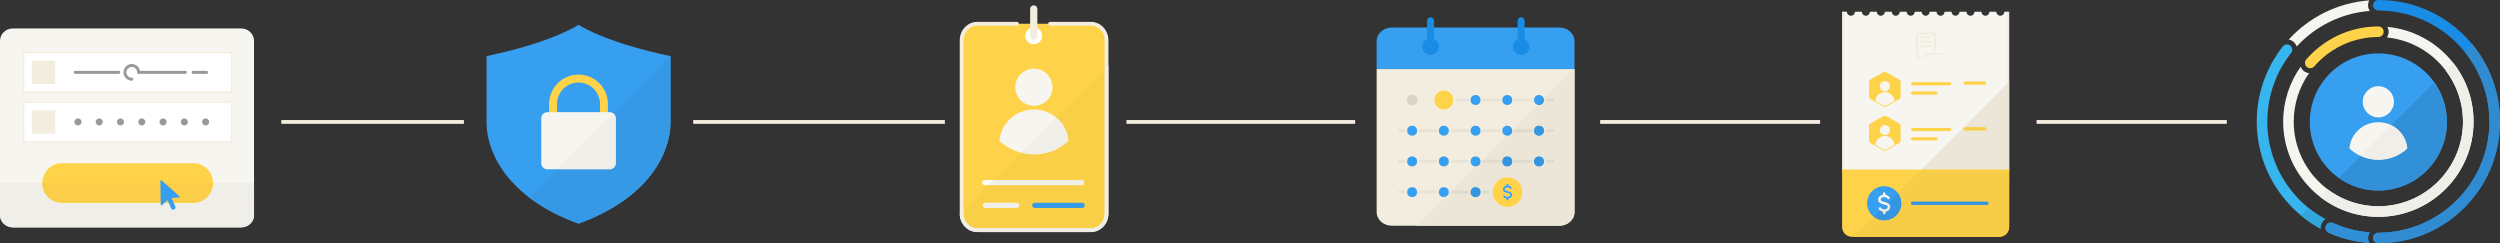 <?xml version="1.0" encoding="utf-8"?>
<!-- Generator: Adobe Illustrator 17.0.0, SVG Export Plug-In . SVG Version: 6.00 Build 0)  -->
<!DOCTYPE svg PUBLIC "-//W3C//DTD SVG 1.1//EN" "http://www.w3.org/Graphics/SVG/1.1/DTD/svg11.dtd">
<svg version="1.1" id="Layer_1" xmlns="http://www.w3.org/2000/svg" xmlns:xlink="http://www.w3.org/1999/xlink" x="0px" y="0px"
	 width="1311.862px" height="127.662px" viewBox="0 0 1311.862 127.662" enable-background="new 0 0 1311.862 127.662"
	 xml:space="preserve">
<rect x="0" y="0" width="1311.862" height="127.662" fill="#333333" stroke="none"/>
<g>
	<rect x="1068.68" y="62.986" fill="#F2EDDF" width="99.829" height="2"/>
	<rect x="839.68" y="62.986" fill="#F2EDDF" width="115.419" height="2"/>
	<rect x="591.1" y="62.986" fill="#F2EDDF" width="120" height="2"/>
	<rect x="363.766" y="62.986" fill="#F2EDDF" width="132.043" height="2"/>
	<rect x="147.62" y="62.986" fill="#F2EDDF" width="95.814" height="2"/>
	<g>
		<path fill="#379FEF" d="M303.577,117.346c37.262-13.52,48.263-37.383,48.263-53.116c0-10.615,0-34.785,0-34.785
			c-30.599-6.431-44.612-14.096-48.263-16.45c-3.651,2.354-17.664,10.019-48.263,16.45c0,0,0,24.17,0,34.785
			C255.313,79.963,266.315,103.826,303.577,117.346z"/>
		<g>
			<g>
				<path fill="#FFD349" d="M316.932,61.787c-1.145,0-2.072-0.928-2.072-2.072v-5.134c0-6.222-5.062-11.284-11.283-11.284
					s-11.283,5.062-11.283,11.284v5.051c0,1.145-0.928,2.072-2.072,2.072s-2.072-0.928-2.072-2.072v-5.051
					c0-8.507,6.921-15.428,15.428-15.428s15.428,6.921,15.428,15.428v5.134C319.004,60.86,318.076,61.787,316.932,61.787z"/>
				<g>
					<g>
						<path fill="#F7F5EF" d="M284.037,61.974c0-1.722,1.468-3.118,3.279-3.118h32.53c1.811,0,3.279,1.396,3.279,3.118v23.741
							c0,1.722-1.468,3.118-3.279,3.118h-32.53c-1.811,0-3.279-1.396-3.279-3.118V61.974z"/>
					</g>
				</g>
			</g>
		</g>
		<g>
			<path fill="#3599E6" d="M323.125,61.974v23.741c0,1.722-1.468,3.118-3.279,3.118h-27.292l-14.825,14.825
				c1.675,1.277,3.461,2.528,5.363,3.747c0.02,0.013,0.041,0.025,0.06,0.038c0.88,0.563,1.788,1.117,2.718,1.666
				c0.198,0.116,0.402,0.231,0.602,0.347c0.765,0.443,1.545,0.881,2.344,1.313c0.283,0.153,0.57,0.305,0.857,0.456
				c0.742,0.392,1.499,0.778,2.269,1.161c0.332,0.164,0.664,0.329,1.001,0.491c0.765,0.369,1.549,0.732,2.343,1.091
				c0.348,0.158,0.692,0.317,1.045,0.472c0.858,0.378,1.74,0.747,2.631,1.112c0.302,0.124,0.595,0.251,0.9,0.373
				c1.209,0.484,2.444,0.959,3.714,1.42c37.261-13.519,48.263-37.382,48.263-53.116c0-10.231,0-33.043,0-34.682l-29.982,29.982
				C322.624,60.1,323.125,60.977,323.125,61.974z"/>
			<path fill="#F0EEE8" d="M323.125,85.715V61.974c0-0.997-0.501-1.874-1.267-2.445l-29.304,29.304h27.292
				C321.657,88.833,323.125,87.437,323.125,85.715z"/>
		</g>
		<path fill="none" d="M303.577,117.346c37.262-13.52,48.263-37.383,48.263-53.116c0-10.615,0-34.785,0-34.785
			c-30.599-6.431-44.612-14.096-48.263-16.45c-3.651,2.354-17.664,10.019-48.263,16.45c0,0,0,24.17,0,34.785
			C255.313,79.963,266.315,103.826,303.577,117.346z"/>
	</g>
	<g>
		<g>
			<g>
				<path fill="#379FEF" d="M826.217,21.594c0-3.946-3.542-7.145-7.91-7.145H730.3c-4.369,0-7.91,3.199-7.91,7.145v14.638h103.827
					L826.217,21.594L826.217,21.594z"/>
			</g>
			<g>
				<path fill="#F2EDDF" d="M722.39,36.232v75.069c0,3.946,3.542,7.145,7.91,7.145h88.006c4.369,0,7.91-3.199,7.91-7.145V36.232
					H722.39z"/>
			</g>
		</g>
		<path fill="#198DE6" d="M750.677,26.359c-1.018,0-1.843-0.825-1.843-1.842V10.916c0-1.018,0.825-1.842,1.843-1.842
			s1.843,0.825,1.843,1.842v13.601C752.52,25.534,751.695,26.359,750.677,26.359z"/>
		<g>
			<circle fill="#D9D4C8" cx="741.008" cy="52.472" r="2.843"/>
		</g>
		<g>
			<circle fill="#198DE6" cx="750.677" cy="24.516" r="4.367"/>
		</g>
		<path fill="#198DE6" d="M798.206,26.359c-1.018,0-1.843-0.825-1.843-1.842V10.916c0-1.018,0.825-1.842,1.843-1.842
			s1.843,0.825,1.843,1.842v13.601C800.049,25.534,799.224,26.359,798.206,26.359z"/>
		<g>
			<circle fill="#198DE6" cx="798.206" cy="24.516" r="4.367"/>
		</g>
		<g>
			<circle fill="#379FEF" cx="774.294" cy="52.472" r="2.608"/>
			<circle fill="#379FEF" cx="790.938" cy="52.472" r="2.608"/>
			<path fill="#FFD349" d="M757.651,47.509c-2.736,0-4.962,2.226-4.962,4.962s2.226,4.962,4.962,4.962s4.962-2.226,4.962-4.962
				S760.388,47.509,757.651,47.509z"/>
			<circle fill="#379FEF" cx="741.008" cy="68.589" r="2.608"/>
			<circle fill="#379FEF" cx="757.651" cy="68.589" r="2.608"/>
			<circle fill="#379FEF" cx="774.294" cy="68.589" r="2.608"/>
			<circle fill="#379FEF" cx="790.938" cy="68.589" r="2.608"/>
			<circle fill="#379FEF" cx="807.581" cy="52.472" r="2.608"/>
			<circle fill="#379FEF" cx="807.581" cy="68.589" r="2.608"/>
			<circle fill="#379FEF" cx="741.008" cy="84.706" r="2.608"/>
			<circle fill="#379FEF" cx="757.651" cy="84.706" r="2.608"/>
			<circle fill="#379FEF" cx="741.008" cy="100.824" r="2.608"/>
			<circle fill="#379FEF" cx="757.651" cy="100.824" r="2.608"/>
			<circle fill="#379FEF" cx="774.294" cy="84.706" r="2.608"/>
			<circle fill="#379FEF" cx="790.938" cy="84.706" r="2.608"/>
			<circle fill="#379FEF" cx="807.581" cy="84.706" r="2.608"/>
			<circle fill="#379FEF" cx="774.294" cy="100.824" r="2.608"/>
		</g>
		<g>
			<g>
				<path fill="#E8E3D6" d="M737.554,67.826h-3.355c-0.415,0-0.75,0.336-0.75,0.75s0.335,0.75,0.75,0.75h3.347
					c-0.05-0.238-0.079-0.484-0.079-0.737C737.467,68.327,737.5,68.072,737.554,67.826z"/>
				<path fill="#E8E3D6" d="M770.847,67.826h-9.741c0.054,0.246,0.087,0.5,0.087,0.763c0,0.253-0.029,0.499-0.079,0.737h9.729
					c-0.051-0.239-0.09-0.483-0.09-0.737C770.753,68.326,770.792,68.073,770.847,67.826z"/>
				<path fill="#E8E3D6" d="M787.483,67.826h-9.734c0.004,0.017,0.011,0.032,0.015,0.049c0.047,0.23,0.072,0.469,0.072,0.714
					c0,0.253-0.029,0.499-0.079,0.737h9.719c-0.05-0.238-0.079-0.484-0.079-0.737C787.396,68.327,787.43,68.072,787.483,67.826z"/>
				<path fill="#E8E3D6" d="M804.127,67.826h-9.735c0.055,0.246,0.087,0.5,0.087,0.763c0,0.253-0.029,0.499-0.079,0.737h9.719
					c-0.05-0.238-0.079-0.484-0.079-0.737C804.04,68.327,804.073,68.072,804.127,67.826z"/>
				<path fill="#E8E3D6" d="M814.801,67.826h-3.768c0.055,0.246,0.089,0.5,0.089,0.763c0,0.254-0.033,0.499-0.084,0.737h3.763
					c0.414,0,0.75-0.336,0.75-0.75S815.215,67.826,814.801,67.826z"/>
				<path fill="#E8E3D6" d="M754.197,67.826h-9.741c0.055,0.246,0.093,0.5,0.093,0.763c0,0.254-0.039,0.499-0.09,0.737h9.729
					c-0.05-0.238-0.079-0.484-0.079-0.737C754.11,68.327,754.143,68.072,754.197,67.826z"/>
				<path fill="#E8E3D6" d="M804.154,83.856h-9.789c0.011,0.047,0.033,0.089,0.042,0.136c0.047,0.23,0.072,0.469,0.072,0.714
					c0,0.223-0.028,0.439-0.068,0.65h9.694c-0.039-0.211-0.065-0.427-0.065-0.65C804.04,84.412,804.086,84.13,804.154,83.856z"/>
				<path fill="#E8E3D6" d="M814.801,83.856h-3.793c0.012,0.047,0.033,0.089,0.042,0.136c0.047,0.23,0.072,0.469,0.072,0.714
					c0,0.223-0.026,0.439-0.065,0.65h3.744c0.414,0,0.75-0.336,0.75-0.75S815.215,83.856,814.801,83.856z"/>
				<path fill="#E8E3D6" d="M737.581,83.856h-3.382c-0.415,0-0.75,0.336-0.75,0.75s0.335,0.75,0.75,0.75h3.333
					c-0.039-0.211-0.065-0.427-0.065-0.65C737.467,84.412,737.513,84.13,737.581,83.856z"/>
				<path fill="#E8E3D6" d="M787.468,83.993c0.01-0.047,0.031-0.09,0.042-0.136h-9.795c0.07,0.273,0.121,0.555,0.121,0.85
					c0,0.223-0.026,0.439-0.065,0.65h9.691c-0.039-0.211-0.065-0.427-0.065-0.65C787.396,84.462,787.421,84.223,787.468,83.993z"/>
				<path fill="#E8E3D6" d="M754.138,84.255c0.017-0.136,0.044-0.268,0.077-0.399h-9.78c0.011,0.047,0.033,0.089,0.042,0.136
					c0.047,0.23,0.072,0.469,0.072,0.714c0,0.183-0.014,0.364-0.041,0.539c-0.006,0.038-0.019,0.073-0.026,0.111h9.692
					c-0.04-0.211-0.065-0.427-0.065-0.65C754.11,84.553,754.12,84.403,754.138,84.255z"/>
				<path fill="#E8E3D6" d="M770.825,83.993c0.01-0.047,0.031-0.09,0.042-0.136h-9.78c0.032,0.131,0.059,0.263,0.077,0.399
					c0.019,0.148,0.028,0.298,0.028,0.451c0,0.223-0.025,0.439-0.064,0.65h9.691c-0.04-0.211-0.066-0.427-0.066-0.65
					C770.753,84.462,770.778,84.223,770.825,83.993z"/>
				<g opacity="0.9">
					<path fill="#E8E3D6" d="M781.571,99.974h-3.84c0.067,0.272,0.104,0.556,0.104,0.85c0,0.224-0.033,0.439-0.076,0.65h3.84
						c-0.067-0.272-0.104-0.556-0.104-0.85C781.495,100.4,781.528,100.185,781.571,99.974z"/>
				</g>
				<path fill="#E8E3D6" d="M737.583,99.974h-3.384c-0.415,0-0.75,0.336-0.75,0.75s0.335,0.75,0.75,0.75h3.333
					c-0.039-0.211-0.065-0.428-0.065-0.65C737.467,100.528,737.515,100.247,737.583,99.974z"/>
				<path fill="#E8E3D6" d="M770.786,100.342c0.018-0.125,0.046-0.247,0.077-0.368h-9.784c0.068,0.273,0.114,0.555,0.114,0.85
					c0,0.223-0.026,0.439-0.065,0.65h9.707c-0.04-0.213-0.081-0.426-0.081-0.65C770.753,100.66,770.765,100.499,770.786,100.342z"/>
				<path fill="#E8E3D6" d="M754.224,99.974h-9.784c0.03,0.121,0.059,0.242,0.077,0.368c0.021,0.157,0.033,0.318,0.033,0.482
					c0,0.225-0.041,0.438-0.081,0.65h9.707c-0.039-0.211-0.065-0.428-0.065-0.65C754.11,100.529,754.156,100.247,754.224,99.974z"/>
				<path fill="#E8E3D6" d="M764.35,52.472c0,0.254-0.017,0.504-0.044,0.75h6.532c-0.053-0.242-0.083-0.492-0.083-0.75
					c0-0.259,0.037-0.507,0.089-0.75h-6.538c0.002,0.022,0.007,0.043,0.01,0.065C764.338,52.012,764.35,52.24,764.35,52.472z"/>
				<path fill="#E8E3D6" d="M777.836,52.472c0,0.26-0.042,0.508-0.099,0.75h9.743c-0.003-0.013-0.009-0.024-0.012-0.037
					c-0.047-0.23-0.072-0.469-0.072-0.714s0.025-0.483,0.072-0.714c0.003-0.013,0.009-0.024,0.011-0.036h-9.727
					c0.003,0.012,0.009,0.024,0.011,0.036C777.811,51.988,777.836,52.227,777.836,52.472z"/>
				<path fill="#E8E3D6" d="M794.396,53.222h9.736c-0.054-0.242-0.092-0.491-0.092-0.75s0.039-0.507,0.092-0.75h-9.742
					c0.053,0.242,0.089,0.491,0.089,0.75C794.479,52.73,794.448,52.98,794.396,53.222z"/>
				<path fill="#E8E3D6" d="M811.039,53.222h3.762c0.414,0,0.75-0.336,0.75-0.75s-0.336-0.75-0.75-0.75h-3.762
					c0.052,0.242,0.083,0.492,0.083,0.75S811.091,52.98,811.039,53.222z"/>
			</g>
		</g>
		<path fill="none" d="M722.39,36.232v75.069c0,3.946,3.542,7.145,7.91,7.145h88.006c4.369,0,7.91-3.199,7.91-7.145V36.232H722.39z"
			/>
	</g>
	<g>
		<path fill="#EBE6D7" d="M826.217,111.302V36.233h-0.498l-15.613,15.613c0.05,0.202,0.084,0.409,0.084,0.627
			c0,1.44-1.168,2.608-2.608,2.608c-0.217,0-0.425-0.034-0.627-0.084L793.53,68.422c0.004,0.057,0.017,0.11,0.017,0.168
			c0,1.44-1.168,2.608-2.608,2.608c-0.057,0-0.111-0.013-0.168-0.017l-12.677,12.677h9.417c-0.011,0.046-0.032,0.089-0.042,0.136
			c-0.047,0.23-0.072,0.469-0.071,0.714c0,0.223,0.026,0.439,0.065,0.65h-9.691c0.039-0.211,0.065-0.427,0.065-0.65
			c0-0.184-0.024-0.362-0.056-0.537l-0.917,0.917c-0.167,1.133-1.056,2.021-2.189,2.189l-12.698,12.698h8.886
			c-0.031,0.121-0.059,0.243-0.077,0.368c-0.021,0.157-0.033,0.318-0.032,0.482c0,0.224,0.041,0.437,0.081,0.65h-9.707
			c0.039-0.211,0.065-0.427,0.065-0.65c0-0.021-0.004-0.041-0.005-0.062l-1.203,1.203c-0.255,0.52-0.674,0.939-1.194,1.194
			l-15.287,15.287h74.801C822.676,118.447,826.217,115.248,826.217,111.302z M804.128,67.827c-0.054,0.246-0.087,0.501-0.087,0.763
			c0,0.253,0.029,0.499,0.079,0.737h-9.719c0.05-0.238,0.079-0.484,0.079-0.737c0-0.263-0.032-0.517-0.087-0.763H804.128z
			 M790.939,82.099c1.44,0,2.608,1.168,2.608,2.608s-1.168,2.608-2.608,2.608s-2.608-1.168-2.608-2.608
			S789.499,82.099,790.939,82.099z M774.295,103.433c-1.44,0-2.608-1.168-2.608-2.608s1.168-2.608,2.608-2.608
			s2.608,1.168,2.608,2.608S775.735,103.433,774.295,103.433z M777.76,101.475c0.043-0.211,0.076-0.426,0.076-0.65
			c0-0.294-0.037-0.578-0.104-0.85h3.84c-0.043,0.211-0.076,0.426-0.076,0.65c0,0.294,0.037,0.578,0.104,0.85H777.76z
			 M794.903,107.547c-0.129,0.074-0.261,0.142-0.394,0.209c-1.045,0.523-2.22,0.824-3.468,0.824c-0.805,0-1.582-0.123-2.312-0.35
			c-0.243-0.075-0.482-0.163-0.714-0.261c-0.466-0.197-0.907-0.438-1.321-0.717c-0.828-0.559-1.541-1.273-2.1-2.1
			c-0.279-0.414-0.52-0.856-0.717-1.321c-0.098-0.232-0.185-0.471-0.261-0.714c-0.227-0.73-0.35-1.507-0.35-2.312
			c0-0.268,0.014-0.534,0.04-0.795c0.054-0.523,0.159-1.03,0.31-1.517c0.984-3.164,3.936-5.462,7.424-5.462
			c1.927,0,3.687,0.705,5.045,1.866c1.668,1.426,2.729,3.541,2.729,5.907C798.814,103.69,797.238,106.203,794.903,107.547z
			 M804.106,85.357h-9.694c0.04-0.211,0.068-0.427,0.068-0.65c0-0.245-0.025-0.484-0.072-0.714
			c-0.009-0.047-0.031-0.089-0.042-0.136h9.789c-0.068,0.274-0.114,0.556-0.114,0.85C804.041,84.93,804.067,85.146,804.106,85.357z
			 M807.582,87.315c-1.44,0-2.608-1.168-2.608-2.608s1.168-2.608,2.608-2.608s2.608,1.168,2.608,2.608
			S809.022,87.315,807.582,87.315z M807.582,71.198c-1.44,0-2.608-1.168-2.608-2.608s1.168-2.608,2.608-2.608
			s2.608,1.168,2.608,2.608S809.022,71.198,807.582,71.198z M814.802,85.357h-3.744c0.039-0.211,0.065-0.427,0.065-0.65
			c0-0.245-0.025-0.484-0.072-0.714c-0.009-0.047-0.03-0.089-0.042-0.136h3.793c0.414,0,0.75,0.336,0.75,0.75
			S815.216,85.357,814.802,85.357z M814.802,69.327h-3.763c0.051-0.238,0.084-0.483,0.084-0.737c0-0.263-0.034-0.517-0.089-0.763
			h3.768c0.414,0,0.75,0.336,0.75,0.75S815.216,69.327,814.802,69.327z M814.802,53.223h-3.762c0.052-0.242,0.083-0.492,0.083-0.75
			s-0.031-0.508-0.083-0.75h3.762c0.414,0,0.75,0.336,0.75,0.75S815.216,53.223,814.802,53.223z"/>
		<path fill="#3495E0" d="M790.939,71.198c1.44,0,2.608-1.168,2.608-2.608c0-0.057-0.013-0.111-0.017-0.168l-2.759,2.759
			C790.828,71.185,790.882,71.198,790.939,71.198z"/>
		<path fill="#3495E0" d="M807.582,55.081c1.44,0,2.608-1.168,2.608-2.608c0-0.217-0.034-0.425-0.084-0.627l-3.15,3.15
			C807.157,55.047,807.365,55.081,807.582,55.081z"/>
		<circle fill="#3495E0" cx="807.582" cy="68.59" r="2.608"/>
		<path fill="#3495E0" d="M776.865,85.088l-2.189,2.189C775.809,87.109,776.697,86.221,776.865,85.088z"/>
		<circle fill="#3495E0" cx="790.939" cy="84.707" r="2.608"/>
		<circle fill="#3495E0" cx="807.582" cy="84.707" r="2.608"/>
		<circle fill="#3495E0" cx="774.295" cy="100.825" r="2.608"/>
		<path fill="#DEDACD" d="M794.401,69.327h9.719c-0.05-0.238-0.079-0.484-0.079-0.737c0-0.262,0.033-0.517,0.087-0.763h-9.735
			c0.055,0.246,0.087,0.5,0.087,0.763C794.48,68.843,794.451,69.089,794.401,69.327z"/>
		<path fill="#DEDACD" d="M814.802,67.827h-3.768c0.055,0.246,0.089,0.5,0.089,0.763c0,0.254-0.033,0.499-0.084,0.737h3.763
			c0.414,0,0.75-0.336,0.75-0.75S815.216,67.827,814.802,67.827z"/>
		<path fill="#DEDACD" d="M794.366,83.857c0.011,0.047,0.033,0.089,0.042,0.136c0.047,0.23,0.072,0.469,0.072,0.714
			c0,0.223-0.028,0.439-0.068,0.65h9.694c-0.039-0.211-0.065-0.427-0.065-0.65c0-0.294,0.046-0.576,0.114-0.85H794.366z"/>
		<path fill="#DEDACD" d="M814.802,83.857h-3.793c0.012,0.047,0.033,0.089,0.042,0.136c0.047,0.23,0.072,0.469,0.072,0.714
			c0,0.223-0.026,0.439-0.065,0.65h3.744c0.414,0,0.75-0.336,0.75-0.75S815.216,83.857,814.802,83.857z"/>
		<path fill="#DEDACD" d="M777.837,84.708c0,0.223-0.026,0.439-0.065,0.65h9.691c-0.039-0.211-0.065-0.427-0.065-0.65
			c-0.001-0.245,0.024-0.484,0.071-0.714c0.01-0.047,0.031-0.09,0.042-0.136h-9.417l-0.313,0.313
			C777.813,84.346,777.837,84.524,777.837,84.708z"/>
		<path fill="#DEDACD" d="M781.572,99.975h-3.84c0.067,0.272,0.104,0.556,0.104,0.85c0,0.224-0.033,0.439-0.076,0.65h3.84
			c-0.067-0.272-0.104-0.556-0.104-0.85C781.496,100.401,781.529,100.186,781.572,99.975z"/>
		<path fill="#DEDACD" d="M761.194,100.825c0,0.223-0.026,0.439-0.065,0.65h9.707c-0.04-0.213-0.081-0.426-0.081-0.65
			c-0.001-0.164,0.011-0.325,0.032-0.482c0.018-0.125,0.046-0.247,0.077-0.368h-8.886l-0.788,0.788
			C761.19,100.784,761.194,100.804,761.194,100.825z"/>
		<path fill="#DEDACD" d="M814.802,51.723h-3.762c0.052,0.242,0.083,0.492,0.083,0.75s-0.031,0.508-0.083,0.75h3.762
			c0.414,0,0.75-0.336,0.75-0.75S815.216,51.723,814.802,51.723z"/>
		<path fill="#FFD349" d="M796.085,94.897c-1.358-1.161-3.118-1.866-5.045-1.866c-3.488,0-6.44,2.298-7.424,5.462
			c-0.151,0.487-0.256,0.994-0.31,1.517c-0.026,0.261-0.04,0.527-0.04,0.795c0,0.805,0.123,1.582,0.35,2.312
			c0.076,0.243,0.163,0.482,0.261,0.714c0.197,0.465,0.438,0.907,0.717,1.321c0.559,0.827,1.272,1.541,2.1,2.1
			c0.414,0.279,0.855,0.52,1.321,0.717c0.232,0.098,0.471,0.186,0.714,0.261c0.73,0.227,1.507,0.35,2.312,0.35
			c1.248,0,2.423-0.301,3.468-0.824c0.133-0.067,0.265-0.135,0.394-0.209c2.335-1.344,3.911-3.857,3.911-6.743
			C798.814,98.438,797.753,96.323,796.085,94.897z M791.533,104.206v0.5c0,0.272-0.221,0.493-0.494,0.493s-0.494-0.221-0.494-0.493
			v-0.514c-0.719-0.122-1.338-0.488-1.671-1.041c-0.141-0.233-0.065-0.536,0.168-0.677c0.233-0.141,0.536-0.066,0.677,0.168
			c0.227,0.376,0.745,0.619,1.32,0.619c0.774,0,1.427-0.452,1.427-0.988c0-0.406-0.059-0.588-1.559-1.006
			c-1.378-0.385-2.281-0.728-2.281-1.957c0-0.951,0.825-1.746,1.92-1.933v-0.476c0-0.272,0.221-0.493,0.494-0.493
			s0.494,0.221,0.494,0.493v0.49c0.719,0.122,1.338,0.488,1.671,1.041c0.141,0.233,0.065,0.536-0.168,0.677
			c-0.233,0.14-0.537,0.065-0.677-0.168c-0.226-0.376-0.744-0.619-1.319-0.619c-0.774,0-1.427,0.453-1.427,0.989
			c0,0.406,0.06,0.588,1.559,1.006c1.378,0.383,2.281,0.727,2.281,1.956C793.454,103.224,792.629,104.019,791.533,104.206z"/>
		<path fill="#379FEF" d="M791.173,100.317c-1.499-0.418-1.559-0.6-1.559-1.006c0-0.536,0.653-0.989,1.427-0.989
			c0.575,0,1.093,0.243,1.319,0.619c0.14,0.233,0.444,0.308,0.677,0.168c0.233-0.141,0.309-0.444,0.168-0.677
			c-0.333-0.553-0.952-0.919-1.671-1.041v-0.49c0-0.272-0.221-0.493-0.494-0.493s-0.494,0.221-0.494,0.493v0.476
			c-1.095,0.187-1.92,0.982-1.92,1.933c0,1.229,0.903,1.572,2.281,1.957c1.5,0.418,1.559,0.6,1.559,1.006
			c0,0.536-0.653,0.988-1.427,0.988c-0.575,0-1.093-0.243-1.32-0.619c-0.141-0.234-0.444-0.309-0.677-0.168
			c-0.233,0.141-0.309,0.444-0.168,0.677c0.333,0.553,0.952,0.919,1.671,1.041v0.514c0,0.272,0.221,0.493,0.494,0.493
			s0.494-0.221,0.494-0.493v-0.5c1.096-0.187,1.921-0.982,1.921-1.933C793.454,101.044,792.551,100.7,791.173,100.317z"/>
	</g>
	<g>
		<g>
			<g>
				<path fill="#F7F5EF" d="M1051.769,6.159C1051.769,6.159,1051.769,6.16,1051.769,6.159c0,1.16-0.94,2.099-2.099,2.099
					s-2.099-0.94-2.099-2.099c0,0,0,0,0-0.001h-3.643c0,0,0,0,0,0.001c0,1.159-0.94,2.099-2.099,2.099s-2.099-0.94-2.099-2.099
					c0,0,0,0,0-0.001h-3.643c0,0,0,0,0,0.001c0,1.159-0.94,2.099-2.099,2.099s-2.099-0.94-2.099-2.099c0,0,0,0,0-0.001h-3.643
					c0,0,0,0,0,0.001c0,1.159-0.94,2.099-2.099,2.099s-2.099-0.94-2.099-2.099c0,0,0,0,0-0.001h-3.643c0,0,0,0,0,0.001
					c0,1.159-0.94,2.099-2.099,2.099s-2.099-0.94-2.099-2.099c0,0,0,0,0-0.001h-3.643c0,0,0,0,0,0.001
					c0,1.159-0.94,2.099-2.099,2.099s-2.099-0.94-2.099-2.099c0,0,0,0,0-0.001h-3.643c0,0,0,0,0,0.001
					c0,1.159-0.94,2.099-2.099,2.099s-2.099-0.94-2.099-2.099c0,0,0,0,0-0.001h-3.643c0,0,0,0,0,0.001
					c0,1.159-0.94,2.099-2.099,2.099s-2.099-0.94-2.099-2.099c0,0,0,0,0-0.001h-3.643c0,0,0,0,0,0.001
					c0,1.159-0.939,2.099-2.099,2.099s-2.099-0.94-2.099-2.099c0,0,0,0,0-0.001H981.2c0,0,0,0,0,0.001
					c0,1.159-0.939,2.099-2.099,2.099s-2.099-0.94-2.099-2.099c0,0,0,0,0-0.001h-3.643c0,0,0,0,0,0.001
					c0,1.159-0.939,2.099-2.099,2.099c-1.159,0-2.099-0.94-2.099-2.099c0,0,0,0,0-0.001h-2.037v29.679v53.656h86.674V35.839V6.159
					H1051.769z"/>
			</g>
			<polygon fill="#F2EDDF" points="1053.286,6.159 1053.286,88.975 967.65,88.975 967.65,6.159 966.612,6.159 966.612,90.013 
				1054.324,90.013 1054.324,6.159 			"/>
			<path fill="#FFD349" d="M966.641,88.961v30.141c0,2.861,2.319,5.179,5.179,5.179h59.746h17.551c2.86,0,5.179-2.319,5.179-5.179
				v-14.988V88.961H966.641z"/>
			<path fill="#FFD349" d="M1022.969,44.803h-19.349c-0.472,0-0.854-0.383-0.854-0.854s0.382-0.854,0.854-0.854h19.349
				c0.472,0,0.854,0.383,0.854,0.854S1023.44,44.803,1022.969,44.803z"/>
			<path fill="#FFD349" d="M1015.801,49.666h-12.181c-0.472,0-0.854-0.383-0.854-0.854s0.382-0.854,0.854-0.854h12.181
				c0.472,0,0.854,0.383,0.854,0.854S1016.272,49.666,1015.801,49.666z"/>
			<path fill="#FFD349" d="M1041.435,44.449h-10.22c-0.472,0-0.854-0.383-0.854-0.854s0.382-0.854,0.854-0.854h10.22
				c0.472,0,0.854,0.383,0.854,0.854S1041.907,44.449,1041.435,44.449z"/>
			<path fill="#FFD349" d="M1022.969,68.826h-19.349c-0.472,0-0.854-0.383-0.854-0.854s0.382-0.854,0.854-0.854h19.349
				c0.472,0,0.854,0.383,0.854,0.854S1023.44,68.826,1022.969,68.826z"/>
			<path fill="#FFD349" d="M1015.801,73.69h-12.181c-0.472,0-0.854-0.383-0.854-0.854s0.382-0.854,0.854-0.854h12.181
				c0.472,0,0.854,0.383,0.854,0.854S1016.272,73.69,1015.801,73.69z"/>
			<path fill="#FFD349" d="M1041.435,68.472h-10.22c-0.472,0-0.854-0.383-0.854-0.854s0.382-0.854,0.854-0.854h10.22
				c0.472,0,0.854,0.383,0.854,0.854S1041.907,68.472,1041.435,68.472z"/>
			<g>
				<path fill="#F2EDDF" d="M1008.252,31.148c-1.553,0-2.835-1.263-2.859-2.815v-10.25c0-0.621,0.535-1.126,1.194-1.126h8.053
					c0.658,0,1.194,0.505,1.194,1.126v8.276c0,0.276-0.224,0.5-0.5,0.5s-0.5-0.224-0.5-0.5v-8.276c0-0.06-0.083-0.126-0.194-0.126
					h-8.053c-0.111,0-0.194,0.067-0.194,0.126v10.242c0.015,1.002,0.849,1.823,1.859,1.823c1.025,0,1.859-0.834,1.859-1.859
					c0-0.276,0.224-0.5,0.5-0.5h8.454c0.276,0,0.5,0.224,0.5,0.5s-0.224,0.5-0.5,0.5h-7.998
					C1010.831,30.128,1009.658,31.148,1008.252,31.148z"/>
				<path fill="#F2EDDF" d="M1013.217,20.073h-5.206c-0.276,0-0.5-0.224-0.5-0.5s0.224-0.5,0.5-0.5h5.206c0.276,0,0.5,0.224,0.5,0.5
					S1013.493,20.073,1013.217,20.073z"/>
				<path fill="#F2EDDF" d="M1013.217,22.421h-5.206c-0.276,0-0.5-0.224-0.5-0.5s0.224-0.5,0.5-0.5h5.206c0.276,0,0.5,0.224,0.5,0.5
					S1013.493,22.421,1013.217,22.421z"/>
				<path fill="#F2EDDF" d="M1013.217,24.768h-5.206c-0.276,0-0.5-0.224-0.5-0.5s0.224-0.5,0.5-0.5h5.206c0.276,0,0.5,0.224,0.5,0.5
					S1013.493,24.768,1013.217,24.768z"/>
			</g>
			<g>
				<g>
					<path fill="#F7F5EF" d="M996.222,41.793l-6.286-3.57c-0.27-0.153-0.58-0.23-0.89-0.23s-0.62,0.077-0.89,0.23l-6.287,3.57
						c-0.549,0.312-0.89,0.892-0.89,1.515v7.139c0,0.623,0.341,1.204,0.89,1.515l6.286,3.57c0.27,0.153,0.578,0.235,0.89,0.235
						s0.62-0.081,0.89-0.235l6.286-3.57c0.549-0.312,0.89-0.892,0.89-1.515v-7.139C997.112,42.685,996.771,42.104,996.222,41.793z"
						/>
				</g>
				<g>
					<path fill="#FFD349" d="M996.438,41.639l-6.476-3.677c-0.278-0.158-0.597-0.237-0.917-0.237s-0.638,0.079-0.916,0.237
						l-6.476,3.677c-0.565,0.321-0.916,0.919-0.916,1.561v7.354c0,0.642,0.351,1.24,0.916,1.561l6.476,3.677
						c0.278,0.158,0.595,0.242,0.917,0.242s0.639-0.083,0.917-0.242l6.476-3.677c0.565-0.321,0.916-0.919,0.916-1.561V43.2
						C997.355,42.558,997.003,41.96,996.438,41.639z M989.742,55.405c-0.211,0.12-0.451,0.183-0.696,0.183s-0.485-0.063-0.696-0.183
						l-4.343-2.466c0.205-2.587,2.44-4.612,5.093-4.612c2.633,0,4.852,1.996,5.086,4.555L989.742,55.405z M989.1,47.881
						c-1.457,0-2.642-1.185-2.642-2.642c0-1.457,1.185-2.642,2.642-2.642c1.457,0,2.642,1.185,2.642,2.642
						S990.557,47.881,989.1,47.881z"/>
				</g>
				<g>
					<path fill="none" d="M996.438,41.639l-6.476-3.677c-0.278-0.158-0.597-0.237-0.917-0.237s-0.638,0.079-0.916,0.237
						l-6.476,3.677c-0.565,0.321-0.916,0.919-0.916,1.561v7.354c0,0.642,0.351,1.24,0.916,1.561l6.476,3.677
						c0.278,0.158,0.595,0.242,0.917,0.242s0.639-0.083,0.917-0.242l6.476-3.677c0.565-0.321,0.916-0.919,0.916-1.561V43.2
						C997.355,42.558,997.003,41.96,996.438,41.639z"/>
				</g>
			</g>
			<g>
				<g>
					<path fill="#F7F5EF" d="M996.222,64.824l-6.286-3.57c-0.27-0.153-0.58-0.23-0.89-0.23s-0.62,0.077-0.89,0.23l-6.287,3.57
						c-0.549,0.312-0.89,0.892-0.89,1.515v7.139c0,0.623,0.341,1.204,0.89,1.515l6.286,3.57c0.27,0.153,0.578,0.235,0.89,0.235
						s0.62-0.081,0.89-0.235l6.286-3.57c0.549-0.312,0.89-0.892,0.89-1.515V66.34C997.112,65.716,996.771,65.136,996.222,64.824z"/>
				</g>
				<g>
					<path fill="#FFD349" d="M996.438,64.671l-6.476-3.677c-0.278-0.158-0.597-0.237-0.917-0.237s-0.638,0.079-0.916,0.237
						l-6.476,3.677c-0.565,0.321-0.916,0.919-0.916,1.561v7.354c0,0.642,0.351,1.24,0.916,1.561l6.476,3.677
						c0.278,0.158,0.595,0.242,0.917,0.242s0.639-0.083,0.917-0.242l6.476-3.677c0.565-0.321,0.916-0.919,0.916-1.561v-7.354
						C997.355,65.59,997.003,64.992,996.438,64.671z M989.742,78.437c-0.211,0.12-0.451,0.183-0.696,0.183s-0.485-0.063-0.696-0.183
						l-4.343-2.466c0.205-2.587,2.44-4.612,5.093-4.612c2.633,0,4.852,1.996,5.086,4.555L989.742,78.437z M989.1,70.913
						c-1.457,0-2.642-1.185-2.642-2.642s1.185-2.642,2.642-2.642c1.457,0,2.642,1.185,2.642,2.642
						C991.742,69.727,990.557,70.913,989.1,70.913z"/>
				</g>
				<g>
					<path fill="none" d="M996.438,64.671l-6.476-3.677c-0.278-0.158-0.597-0.237-0.917-0.237s-0.638,0.079-0.916,0.237
						l-6.476,3.677c-0.565,0.321-0.916,0.919-0.916,1.561v7.354c0,0.642,0.351,1.24,0.916,1.561l6.476,3.677
						c0.278,0.158,0.595,0.242,0.917,0.242s0.639-0.083,0.917-0.242l6.476-3.677c0.565-0.321,0.916-0.919,0.916-1.561v-7.354
						C997.355,65.59,997.003,64.992,996.438,64.671z"/>
				</g>
			</g>
			<g>
				<circle fill="#379FEF" cx="988.711" cy="106.662" r="8.971"/>
				<g>
					<g>
						<path fill="#F7F5EF" d="M988.711,103.416c-0.356,0-0.645-0.289-0.645-0.645v-1.212c0-0.356,0.289-0.645,0.645-0.645
							s0.645,0.289,0.645,0.645v1.212C989.356,103.128,989.067,103.416,988.711,103.416z"/>
						<path fill="#F7F5EF" d="M988.711,112.409c-0.356,0-0.645-0.289-0.645-0.645v-1.245c0-0.356,0.289-0.645,0.645-0.645
							s0.645,0.289,0.645,0.645v1.245C989.356,112.121,989.067,112.409,988.711,112.409z"/>
						<g>
							<path fill="#F7F5EF" d="M988.711,107.29c-0.057,0-0.115-0.007-0.173-0.023c-1.802-0.502-2.983-0.951-2.983-2.559
								c0-1.424,1.416-2.582,3.156-2.582c1.213,0,2.297,0.549,2.83,1.433c0.184,0.305,0.086,0.702-0.219,0.885
								c-0.306,0.184-0.702,0.085-0.885-0.219c-0.296-0.491-0.974-0.809-1.725-0.809c-1.011,0-1.866,0.592-1.866,1.292
								c0,0.532,0.078,0.77,2.039,1.315c0.343,0.096,0.544,0.452,0.448,0.795C989.253,107.104,988.994,107.29,988.711,107.29z"/>
							<path fill="#F7F5EF" d="M988.735,111.149c-1.204,0-2.28-0.547-2.809-1.43c-0.183-0.304-0.084-0.699,0.218-0.882
								c0.304-0.183,0.697-0.085,0.878,0.219c0.294,0.49,0.966,0.807,1.712,0.807c1.003,0,1.852-0.59,1.852-1.288
								c0-0.53-0.077-0.768-2.023-1.311c-0.34-0.096-0.54-0.451-0.445-0.793c0.094-0.342,0.448-0.542,0.788-0.447
								c1.788,0.5,2.96,0.949,2.96,2.551C991.867,109.994,990.462,111.149,988.735,111.149z"/>
						</g>
					</g>
				</g>
			</g>
			<path fill="#379FEF" d="M1042.58,107.516h-38.961c-0.472,0-0.854-0.383-0.854-0.854s0.382-0.854,0.854-0.854h38.961
				c0.472,0,0.854,0.383,0.854,0.854S1043.052,107.516,1042.58,107.516z"/>
			<path fill="none" d="M966.641,6.159v27.227V88.96l0,0v30.141c0,2.861,2.319,5.179,5.179,5.179h59.746h17.551
				c2.86,0,5.179-2.318,5.179-5.179v-14.987V88.96V33.386V6.159H966.641z"/>
		</g>
		<g>
			<path fill="#EBE6D7" d="M1053.315,43.863l-45.099,45.099h45.099V43.863z M1041.464,68.473h-10.22
				c-0.472,0-0.854-0.383-0.854-0.854c0-0.471,0.382-0.854,0.854-0.854h10.22c0.472,0,0.854,0.383,0.854,0.854
				C1042.318,68.09,1041.936,68.473,1041.464,68.473z"/>
			<polygon fill="#E6E1D3" points="1053.827,43.351 1053.827,88.962 1054.324,88.962 1054.324,42.854 			"/>
			<polygon fill="#E6E1D3" points="1053.827,88.962 1053.827,43.351 1053.315,43.863 1053.315,88.962 			"/>
			<path fill="#F7CD47" d="M995.902,101.276c1.131,1.501,1.809,3.362,1.809,5.387c0,4.955-4.016,8.971-8.971,8.971
				c-2.024,0-3.885-0.679-5.387-1.809l-10.456,10.456h58.698h17.532c0.354-0.001,0.7-0.036,1.034-0.104
				c0.115-0.023,0.219-0.072,0.331-0.103c0.874-0.242,1.664-0.686,2.287-1.309c0.082-0.082,0.145-0.181,0.221-0.268
				c0.797-0.911,1.296-2.089,1.296-3.394v-14.987v-7.177h0.028v-6.925h-47.16L995.902,101.276z M1043.463,106.663
				c0,0.471-0.382,0.854-0.854,0.854h-38.961c-0.472,0-0.854-0.383-0.854-0.854c0-0.471,0.382-0.854,0.854-0.854h38.961
				C1043.081,105.809,1043.463,106.192,1043.463,106.663z"/>
			<polygon fill="#F7CD47" points="1053.827,89.494 1007.684,89.494 1007.164,90.014 1054.324,90.014 1054.324,88.962 
				1053.827,88.962 			"/>
			<polygon fill="#F7CD47" points="1053.827,88.962 1053.315,88.962 1053.315,88.976 1008.202,88.976 1007.684,89.494 
				1053.827,89.494 			"/>
			<path fill="#F7CD47" d="M1041.464,66.765h-10.22c-0.472,0-0.854,0.383-0.854,0.854c0,0.471,0.382,0.854,0.854,0.854h10.22
				c0.472,0,0.854-0.383,0.854-0.854C1042.318,67.148,1041.936,66.765,1041.464,66.765z"/>
			<path fill="#3495E0" d="M997.711,106.663c0-2.024-0.679-3.885-1.809-5.387l-5.325,5.325c0.827,0.398,1.319,0.951,1.319,1.983
				c0.001,1.241-1.078,2.281-2.51,2.526v0.654c0,0.357-0.289,0.645-0.645,0.645s-0.645-0.289-0.645-0.645v-0.672
				c-0.538-0.091-1.021-0.292-1.426-0.584l-3.316,3.316c1.501,1.131,3.362,1.809,5.387,1.809
				C993.695,115.634,997.711,111.618,997.711,106.663z"/>
			<path fill="#3495E0" d="M988.74,109.875c0.001,0,0.002,0.001,0.003,0.001c1.009-0.002,1.862-0.593,1.862-1.292
				c0-0.415-0.061-0.653-1.015-0.996l-1.997,1.997c0.322,0.179,0.716,0.291,1.143,0.291
				C988.738,109.876,988.739,109.875,988.74,109.875z"/>
			<path fill="#EBE6D8" d="M988.095,111.093v0.672c0,0.356,0.289,0.645,0.645,0.645s0.645-0.288,0.645-0.645v-0.654
				c-0.208,0.036-0.424,0.055-0.645,0.055C988.518,111.166,988.306,111.129,988.095,111.093z"/>
			<path fill="#EBE6D8" d="M990.605,108.584c0,0.699-0.853,1.29-1.862,1.292c0.354,0.002,0.642,0.289,0.642,0.644v0.591
				c1.432-0.245,2.511-1.285,2.51-2.526c0-1.033-0.492-1.585-1.319-1.983l-0.986,0.986
				C990.544,107.931,990.605,108.169,990.605,108.584z"/>
			<path fill="#EBE6D8" d="M988.737,109.876c-0.427,0-0.821-0.112-1.143-0.291l-0.924,0.924c0.405,0.292,0.888,0.493,1.426,0.584
				v-0.573C988.095,110.165,988.382,109.878,988.737,109.876z"/>
			<path fill="#EBE6D8" d="M988.743,109.876c-0.001,0-0.003,0-0.004,0c-0.001,0-0.002,0-0.003,0
				c-0.354,0.002-0.641,0.29-0.641,0.644v0.573c0.211,0.036,0.423,0.073,0.645,0.073c0.221,0,0.437-0.019,0.645-0.055v-0.591
				C989.385,110.165,989.098,109.878,988.743,109.876z"/>
			<path fill="#3495E0" d="M1003.648,105.809c-0.472,0-0.854,0.383-0.854,0.854c0,0.471,0.382,0.854,0.854,0.854h38.961
				c0.472,0,0.854-0.383,0.854-0.854c0-0.471-0.382-0.854-0.854-0.854H1003.648z"/>
		</g>
	</g>
	<g>
		<g>
			<circle fill="#379FEF" cx="1248.032" cy="63.992" r="35.967"/>
		</g>
		<g>
			<circle fill="#F7F5EF" cx="1248.032" cy="53.41" r="8.183"/>
			<g>
				<path fill="#F7F5EF" d="M1248.032,64.124c-8.027,0-14.59,6.079-15.186,13.789c3.959,3.68,9.296,5.953,15.186,5.953
					s11.227-2.273,15.186-5.953C1262.622,70.203,1256.059,64.124,1248.032,64.124z"/>
			</g>
		</g>
		<path fill="#F7F5EF" d="M1248.032,113.785c27.545,0,49.955-22.41,49.955-49.955c0-25.935-19.868-47.31-45.181-49.721
			c0.406,0.759,0.637,1.624,0.637,2.542c0,1.11-0.337,2.142-0.913,3.002c22.38,2.261,39.906,21.21,39.906,44.177
			c0,24.484-19.919,44.404-44.404,44.404s-44.404-19.919-44.404-44.404c0-9.459,2.982-18.229,8.042-25.44
			c-1.072-0.124-2.091-0.547-2.915-1.258c-0.691-0.596-1.17-1.337-1.48-2.133c-5.783,8.152-9.198,18.097-9.198,28.831
			C1198.077,91.376,1220.487,113.785,1248.032,113.785z"/>
		<path fill="#FFD349" d="M1250.75,16.092c-0.074-0.361-0.218-0.697-0.417-0.992c-0.1-0.148-0.213-0.285-0.339-0.411
			c-0.502-0.502-1.196-0.813-1.962-0.813c-0.891,0-1.779,0.025-2.664,0.072c-0.19,0.01-0.378,0.031-0.567,0.043
			c-0.696,0.045-1.39,0.096-2.08,0.169c-0.215,0.023-0.427,0.056-0.641,0.082c-0.59,0.071-1.179,0.149-1.765,0.24
			c-0.071,0.011-0.142,0.018-0.212,0.029c-0.219,0.035-0.436,0.079-0.655,0.117c-0.007,0.001-0.014,0.003-0.021,0.004
			c-0.635,0.111-1.269,0.228-1.898,0.363c-0.244,0.052-0.485,0.113-0.729,0.168c-0.598,0.138-1.193,0.283-1.785,0.442
			c-0.273,0.074-0.544,0.154-0.816,0.232c-0.544,0.157-1.086,0.321-1.624,0.496c-0.134,0.043-0.271,0.079-0.405,0.123
			c-0.179,0.06-0.354,0.132-0.532,0.194c-0.475,0.165-0.947,0.337-1.416,0.516c-0.365,0.14-0.728,0.282-1.089,0.43
			c-0.39,0.159-0.776,0.326-1.162,0.496c-0.427,0.188-0.853,0.377-1.273,0.576c-0.284,0.134-0.564,0.275-0.845,0.415
			c-0.342,0.169-0.689,0.327-1.026,0.504c-0.164,0.086-0.321,0.183-0.484,0.271c-0.135,0.073-0.267,0.15-0.401,0.224
			c-5.15,2.837-9.825,6.578-13.758,11.139c-0.08,0.093-0.14,0.195-0.206,0.294c-0.224,0.34-0.369,0.712-0.428,1.097
			c-0.032,0.208-0.047,0.417-0.032,0.626c0.052,0.708,0.375,1.396,0.955,1.897c0.037,0.032,0.079,0.054,0.118,0.084
			c0.502,0.39,1.097,0.589,1.693,0.589c0.584,0,1.167-0.184,1.652-0.544c0.162-0.12,0.313-0.26,0.451-0.419
			c1.056-1.225,2.172-2.385,3.342-3.476c1.169-1.092,2.392-2.115,3.662-3.068c1.666-1.249,3.419-2.364,5.234-3.362
			c0.116-0.064,0.231-0.131,0.348-0.194c0.445-0.24,0.896-0.467,1.348-0.692c0.248-0.123,0.495-0.248,0.745-0.366
			c0.376-0.178,0.756-0.348,1.137-0.515c0.341-0.149,0.682-0.297,1.027-0.438c0.16-0.065,0.316-0.14,0.477-0.203
			c0.164-0.065,0.332-0.118,0.496-0.181c0.415-0.158,0.832-0.311,1.252-0.457c0.28-0.097,0.559-0.193,0.84-0.285
			c0.474-0.154,0.952-0.299,1.431-0.437c0.246-0.071,0.492-0.144,0.739-0.21c0.52-0.14,1.044-0.267,1.57-0.389
			c0.158-0.036,0.313-0.082,0.472-0.117c0.063-0.014,0.128-0.023,0.192-0.037c0.553-0.119,1.11-0.221,1.668-0.319
			c0.207-0.036,0.412-0.077,0.619-0.111c0.574-0.092,1.152-0.166,1.731-0.235c0.199-0.024,0.397-0.055,0.596-0.076
			c0.597-0.064,1.198-0.107,1.8-0.147c0.185-0.012,0.368-0.032,0.553-0.042c0.784-0.042,1.571-0.064,2.361-0.064
			c0.001,0,0.001,0,0.002,0c0.251,0,0.49-0.044,0.721-0.106c0.298-0.081,0.581-0.199,0.831-0.368c0.295-0.199,0.55-0.454,0.75-0.75
			c0.199-0.295,0.344-0.631,0.417-0.992c0.037-0.181,0.056-0.368,0.056-0.559S1250.788,16.273,1250.75,16.092z"/>
		<path fill="#F7F5EF" d="M1205.182,24.38c9.699-10.527,23.216-17.47,38.331-18.636c-0.562-0.853-0.892-1.872-0.892-2.968
			c0-0.933,0.238-1.812,0.656-2.579c-16.695,1.237-31.626,8.907-42.299,20.555c0.876,0.155,1.711,0.522,2.415,1.076
			C1204.24,22.494,1204.853,23.378,1205.182,24.38z"/>
		<path fill="#37B5EF" d="M1213.259,110.608c-3.364-2.506-6.427-5.354-9.149-8.482c-1.361-1.564-2.637-3.198-3.823-4.894
			c-0.169-0.241-0.328-0.489-0.493-0.733c-0.053-0.078-0.106-0.156-0.158-0.235c-0.439-0.656-0.866-1.319-1.279-1.992
			c-0.07-0.114-0.143-0.226-0.212-0.34c-0.391-0.648-0.773-1.303-1.139-1.966c-0.026-0.048-0.05-0.097-0.076-0.144
			c-0.166-0.303-0.324-0.611-0.485-0.917c-0.209-0.397-0.415-0.796-0.615-1.198c-0.198-0.398-0.393-0.798-0.582-1.202
			c-0.037-0.078-0.077-0.155-0.113-0.234c-0.098-0.211-0.187-0.426-0.281-0.638c-0.434-0.968-0.845-1.946-1.226-2.937
			c-0.036-0.094-0.075-0.187-0.111-0.281c-0.201-0.532-0.391-1.069-0.577-1.607c-0.072-0.21-0.144-0.42-0.214-0.631
			c-0.181-0.544-0.358-1.089-0.523-1.639c-0.029-0.096-0.054-0.193-0.082-0.29c-0.307-1.044-0.583-2.101-0.833-3.169
			c-0.066-0.283-0.135-0.565-0.197-0.85c-0.103-0.472-0.198-0.947-0.29-1.423c-0.075-0.392-0.144-0.786-0.211-1.18
			c-0.071-0.413-0.145-0.826-0.206-1.241c-0.003-0.022-0.008-0.044-0.011-0.066c-0.11-0.749-0.204-1.503-0.285-2.259
			c-0.032-0.299-0.055-0.6-0.083-0.9c-0.032-0.351-0.071-0.7-0.097-1.052c-0.019-0.261-0.028-0.524-0.043-0.786
			c-0.017-0.28-0.034-0.561-0.047-0.842c-0.04-0.879-0.067-1.76-0.067-2.646l0,0c0,0,0,0,0-0.001c0-0.939,0.028-1.874,0.071-2.806
			c0.01-0.218,0.028-0.434,0.04-0.652c0.043-0.755,0.1-1.507,0.172-2.256c0.016-0.166,0.034-0.332,0.052-0.498
			c0.494-4.722,1.551-9.314,3.15-13.712c0.464-1.275,0.965-2.537,1.519-3.778c0.721-1.614,1.524-3.194,2.396-4.744
			c0.522-0.928,1.073-1.843,1.649-2.746c1.056-1.657,2.191-3.277,3.425-4.843c0.469-0.595,0.653-1.323,0.576-2.021
			c-0.008-0.071-0.028-0.139-0.041-0.209c-0.12-0.636-0.45-1.236-0.998-1.667c-0.001-0.001-0.002-0.001-0.003-0.002
			c-0.139-0.109-0.287-0.2-0.438-0.279c-0.049-0.026-0.101-0.044-0.151-0.066c-0.106-0.047-0.213-0.091-0.322-0.124
			c-0.061-0.018-0.122-0.032-0.184-0.046c-0.103-0.023-0.207-0.042-0.312-0.053c-0.063-0.007-0.126-0.013-0.19-0.016
			c-0.084-0.003-0.167,0.002-0.251,0.006c-0.119,0.006-0.237,0.018-0.354,0.039c-0.075,0.013-0.149,0.029-0.222,0.048
			c-0.116,0.031-0.229,0.072-0.341,0.117c-0.068,0.028-0.137,0.054-0.204,0.088c-0.117,0.06-0.228,0.133-0.337,0.21
			c-0.052,0.037-0.108,0.068-0.158,0.109c-0.054,0.044-0.098,0.102-0.149,0.15c-0.095,0.091-0.196,0.175-0.28,0.281
			c-1.913,2.428-3.621,4.968-5.143,7.593c-3.188,5.498-5.491,11.399-6.896,17.562c-0.063,0.276-0.125,0.552-0.186,0.829
			c-0.097,0.455-0.194,0.91-0.281,1.368c-0.154,0.797-0.297,1.598-0.421,2.406c-0.001,0.006-0.001,0.011-0.002,0.017
			c-0.146,0.953-0.264,1.914-0.367,2.88c-0.02,0.19-0.041,0.379-0.059,0.569c-0.079,0.808-0.137,1.621-0.186,2.437
			c-0.014,0.249-0.034,0.497-0.046,0.747c-0.047,0.995-0.075,1.995-0.076,3.001c0,0.021-0.001,0.042-0.001,0.063
			c0,0.014,0.001,0.029,0.001,0.043c0.001,0.953,0.03,1.9,0.072,2.843c0.014,0.318,0.033,0.634,0.052,0.951
			c0.039,0.663,0.091,1.322,0.151,1.979c0.031,0.337,0.057,0.676,0.093,1.012c0.091,0.849,0.199,1.692,0.323,2.531
			c0.069,0.465,0.152,0.927,0.231,1.39c0.072,0.42,0.145,0.84,0.225,1.257c0.102,0.53,0.208,1.058,0.322,1.584
			c0.064,0.296,0.136,0.589,0.204,0.883c0.28,1.201,0.59,2.392,0.938,3.57c0.021,0.071,0.039,0.143,0.06,0.214
			c0.003,0.01,0.006,0.02,0.009,0.03c0.183,0.611,0.38,1.217,0.581,1.821c0.073,0.219,0.147,0.437,0.222,0.655
			c0.207,0.6,0.418,1.198,0.642,1.791c0.026,0.068,0.054,0.134,0.08,0.201c0.14,0.365,0.289,0.727,0.435,1.089
			c0.239,0.591,0.486,1.178,0.742,1.761c0.073,0.167,0.146,0.333,0.22,0.499c0.136,0.302,0.269,0.605,0.41,0.905
			c0.211,0.452,0.43,0.899,0.652,1.345c0.075,0.151,0.144,0.304,0.22,0.454c0.139,0.275,0.289,0.544,0.432,0.817
			c0.182,0.347,0.361,0.696,0.55,1.039c0.181,0.331,0.372,0.656,0.559,0.984c0.25,0.438,0.501,0.877,0.761,1.309
			c0.083,0.137,0.17,0.271,0.254,0.408c0.444,0.721,0.9,1.435,1.372,2.137c0.065,0.097,0.13,0.194,0.196,0.291
			c0.039,0.057,0.077,0.115,0.115,0.172c0.565,0.828,1.142,1.648,1.745,2.449c0.527,0.7,1.074,1.387,1.63,2.066
			c0.298,0.364,0.621,0.707,0.927,1.064c0.173,0.202,0.348,0.402,0.524,0.602c0.71,0.809,1.44,1.599,2.191,2.373
			c0.09,0.093,0.181,0.185,0.272,0.277c0.838,0.852,1.699,1.681,2.586,2.487c0.014,0.012,0.028,0.025,0.042,0.037
			c1.507,1.367,3.062,2.686,4.704,3.909c1.228,0.915,2.493,1.788,3.792,2.618c1.016,0.648,2.06,1.261,3.118,1.854
			c0.277,0.156,0.55,0.316,0.83,0.468c0-0.009-0.002-0.018-0.003-0.027c-0.066-0.869,0.077-1.767,0.458-2.616
			c0.438-0.977,1.147-1.779,2.014-2.335C1217.738,113.703,1215.434,112.228,1213.259,110.608z"/>
		<path fill="#379FEF" d="M1242.621,124.887c0-1.095,0.329-2.114,0.891-2.966c-0.341-0.026-0.683-0.048-1.023-0.08
			c-0.14-0.013-0.282-0.019-0.422-0.033c-0.968-0.098-1.93-0.223-2.888-0.368c-0.004,0-0.008-0.001-0.012-0.001
			c-1.12-0.17-2.236-0.366-3.341-0.601c-0.778-0.166-1.548-0.361-2.318-0.559c-0.01-0.002-0.02-0.004-0.029-0.007
			c-0.886-0.228-1.766-0.481-2.641-0.752c-0.052-0.016-0.104-0.03-0.155-0.046c-0.248-0.077-0.5-0.142-0.747-0.223
			c-0.511-0.167-1.014-0.361-1.521-0.542c-0.076-0.027-0.152-0.054-0.228-0.082c-0.083-0.03-0.167-0.059-0.251-0.089
			c-0.807-0.297-1.608-0.616-2.405-0.95c-0.088-0.037-0.176-0.073-0.263-0.11c-0.35-0.149-0.705-0.283-1.053-0.439h-0.001
			c-0.18-0.081-0.364-0.139-0.549-0.179c-0.061-0.013-0.121-0.013-0.182-0.022c-0.125-0.018-0.25-0.038-0.375-0.039
			c-0.158-0.002-0.315,0.011-0.469,0.036c-0.04,0.007-0.079,0.017-0.118,0.026c-0.12,0.025-0.238,0.057-0.353,0.097
			c-0.046,0.016-0.091,0.032-0.136,0.05c-0.127,0.052-0.25,0.112-0.369,0.182c-0.02,0.012-0.041,0.02-0.06,0.032
			c-0.134,0.084-0.26,0.183-0.379,0.29c-0.033,0.03-0.063,0.063-0.095,0.094c-0.087,0.086-0.168,0.178-0.244,0.277
			c-0.03,0.038-0.06,0.076-0.087,0.116c-0.094,0.137-0.181,0.281-0.252,0.438l0,0c-0.549,1.224-0.138,2.634,0.91,3.388
			c0.051,0.036,0.111,0.062,0.165,0.095c0.105,0.065,0.207,0.133,0.322,0.185l0,0c0.367,0.164,0.74,0.306,1.109,0.463
			c0.137,0.058,0.274,0.114,0.411,0.171c0.097,0.041,0.194,0.082,0.292,0.122c0.736,0.303,1.476,0.596,2.22,0.871
			c0.124,0.046,0.248,0.088,0.372,0.133c0.016,0.006,0.033,0.012,0.049,0.018c0.857,0.31,1.72,0.606,2.594,0.88
			c0.11,0.034,0.22,0.065,0.33,0.098c0.905,0.278,1.817,0.541,2.739,0.78c0.072,0.019,0.144,0.034,0.215,0.052
			c0.956,0.243,1.919,0.469,2.891,0.669c0.049,0.01,0.098,0.017,0.147,0.027c0.99,0.201,1.987,0.381,2.993,0.536
			c0.08,0.012,0.161,0.02,0.241,0.031c0.974,0.146,1.954,0.274,2.942,0.375c0.25,0.025,0.502,0.036,0.752,0.059
			c0.345,0.031,0.691,0.056,1.037,0.081c0-0.001-0.001-0.001-0.001-0.002C1242.859,126.699,1242.621,125.82,1242.621,124.887z"/>
		<path fill="#198DE6" d="M1311.851,63.347c-0.007-0.923-0.024-1.844-0.07-2.758c-0.011-0.218-0.035-0.432-0.048-0.65
			c-0.053-0.873-0.111-1.744-0.199-2.607c-0.007-0.069-0.018-0.136-0.025-0.205c-0.092-0.886-0.208-1.766-0.336-2.643
			c-0.018-0.119-0.037-0.237-0.055-0.356c-1.555-10.261-5.559-19.916-11.749-28.251c-0.624-0.84-1.27-1.667-1.938-2.48
			c-1.335-1.625-2.758-3.194-4.265-4.701c-10.484-10.484-23.975-16.866-38.527-18.354c-0.034-0.003-0.067-0.009-0.101-0.012
			c-0.92-0.094-1.848-0.158-2.78-0.212c-0.159-0.009-0.317-0.027-0.476-0.035c-1.076-0.054-2.159-0.083-3.249-0.083
			c-0.001,0-0.002,0-0.003,0c-0.575,0-1.109,0.175-1.552,0.474c-0.147,0.1-0.285,0.213-0.411,0.339
			c-0.502,0.502-0.813,1.196-0.813,1.962c0,0.323,0.066,0.629,0.168,0.918c0.052,0.146,0.115,0.284,0.189,0.417
			c0.126,0.228,0.273,0.443,0.456,0.626c0.125,0.126,0.263,0.239,0.411,0.339c0.443,0.299,0.977,0.474,1.552,0.474
			c16.068,0,30.638,6.536,41.191,17.089c0.66,0.66,1.304,1.335,1.931,2.025c0.588,0.647,1.162,1.308,1.722,1.981
			c8.387,10.098,13.437,23.063,13.437,37.185l0,0c0,30.614-23.731,55.772-53.761,58.088c-1.493,0.115-2.997,0.192-4.519,0.192
			c-0.575,0-1.109,0.175-1.552,0.474c-0.147,0.1-0.285,0.213-0.411,0.339c-0.183,0.183-0.33,0.398-0.456,0.626
			c-0.074,0.134-0.137,0.272-0.189,0.417c-0.102,0.289-0.168,0.595-0.168,0.918c0,0.68,0.254,1.294,0.66,1.777
			c0.166,0.197,0.35,0.38,0.564,0.524c0.443,0.299,0.977,0.474,1.552,0.474c0.001,0,0.002,0,0.003,0c1.09,0,2.173-0.028,3.249-0.083
			c0.158-0.008,0.315-0.026,0.474-0.035c0.344-0.02,0.685-0.05,1.027-0.075c0.586-0.043,1.173-0.079,1.756-0.137
			c0.029-0.003,0.058-0.008,0.087-0.011c14.557-1.485,28.052-7.868,38.54-18.355c1.507-1.507,2.929-3.076,4.265-4.701
			c2.003-2.438,3.81-5.003,5.414-7.675c3.251-5.418,5.638-11.285,7.143-17.423c0.059-0.239,0.118-0.477,0.175-0.717
			c0.15-0.646,0.293-1.293,0.423-1.944c0.094-0.462,0.177-0.928,0.26-1.394c0.09-0.51,0.185-1.019,0.264-1.533
			c0.156-1.012,0.293-2.03,0.4-3.057c0.007-0.065,0.017-0.128,0.024-0.193c0.088-0.867,0.147-1.742,0.2-2.619
			c0.013-0.213,0.036-0.425,0.047-0.638c0.046-0.917,0.063-1.842,0.07-2.77c0.001-0.158,0.011-0.314,0.011-0.472
			C1311.862,63.669,1311.852,63.509,1311.851,63.347z"/>
		<g>
			<g>
				<path fill="#3290D9" d="M1277.364,43.19l-22.515,22.515c4.661,2.291,7.955,6.854,8.369,12.208
					c-3.959,3.68-9.296,5.953-15.186,5.953c-3.33,0-6.472-0.748-9.3-2.044l-11.502,11.502c5.874,4.173,13.048,6.635,20.802,6.635
					c19.864,0,35.967-16.103,35.967-35.967C1283.999,56.238,1281.537,49.064,1277.364,43.19z"/>
				<path fill="#F0EEE8" d="M1263.218,77.913c-0.414-5.354-3.708-9.916-8.369-12.208l-16.116,16.116
					c2.828,1.297,5.969,2.044,9.3,2.044C1253.922,83.866,1259.259,81.593,1263.218,77.913z"/>
			</g>
			<path fill="#F0EEE8" d="M1297.986,63.831c0-11.563-3.957-22.213-10.577-30.687l-3.949,3.949
				c5.631,7.443,8.975,16.707,8.975,26.738c0,24.484-19.919,44.404-44.404,44.404c-10.031,0-19.292-3.347-26.735-8.978l-3.95,3.95
				c8.475,6.619,19.124,10.579,30.686,10.579C1275.577,113.785,1297.986,91.376,1297.986,63.831z"/>
			<path fill="#32A6DB" d="M1213.738,117.678c1.016,0.648,2.06,1.261,3.118,1.854c0.277,0.156,0.55,0.316,0.83,0.468
				c0-0.009-0.002-0.018-0.003-0.027c-0.066-0.869,0.077-1.767,0.458-2.616c0.438-0.977,1.147-1.779,2.014-2.335
				c-2.416-1.318-4.72-2.792-6.896-4.413c-0.632-0.471-1.243-0.965-1.853-1.46l-3.942,3.942c0.808,0.677,1.633,1.337,2.482,1.97
				C1211.173,115.975,1212.438,116.849,1213.738,117.678z"/>
			<path fill="#318FD6" d="M1242.489,121.84c-0.14-0.013-0.282-0.019-0.422-0.033c-0.968-0.098-1.93-0.223-2.888-0.368
				c-0.004,0-0.008-0.001-0.012-0.001c-1.12-0.17-2.236-0.366-3.341-0.601c-0.778-0.166-1.548-0.361-2.318-0.559
				c-0.01-0.002-0.02-0.004-0.029-0.007c-0.886-0.228-1.766-0.481-2.641-0.752c-0.052-0.016-0.104-0.03-0.155-0.046
				c-0.248-0.077-0.5-0.142-0.747-0.223c-0.511-0.167-1.014-0.361-1.521-0.542c-0.076-0.027-0.152-0.054-0.228-0.082
				c-0.083-0.03-0.167-0.059-0.251-0.089c-0.807-0.297-1.608-0.616-2.405-0.95c-0.088-0.037-0.176-0.073-0.263-0.11
				c-0.35-0.149-0.705-0.283-1.053-0.439h-0.001c-0.18-0.081-0.364-0.139-0.549-0.179c-0.061-0.013-0.121-0.013-0.182-0.022
				c-0.125-0.018-0.25-0.038-0.375-0.039c-0.158-0.002-0.315,0.011-0.469,0.036c-0.04,0.007-0.079,0.017-0.118,0.026
				c-0.12,0.025-0.238,0.057-0.353,0.097c-0.046,0.016-0.091,0.032-0.136,0.05c-0.127,0.052-0.25,0.112-0.369,0.182
				c-0.02,0.012-0.041,0.02-0.06,0.032c-0.134,0.084-0.26,0.183-0.379,0.29c-0.033,0.03-0.063,0.063-0.095,0.094
				c-0.087,0.086-0.168,0.178-0.244,0.277c-0.03,0.038-0.06,0.076-0.087,0.116c-0.094,0.137-0.181,0.281-0.252,0.438l0,0
				c-0.549,1.224-0.138,2.634,0.91,3.388c0.051,0.036,0.111,0.062,0.165,0.095c0.105,0.065,0.207,0.133,0.322,0.185l0,0
				c0.367,0.164,0.74,0.306,1.109,0.463c0.137,0.058,0.274,0.114,0.411,0.171c0.097,0.041,0.194,0.082,0.292,0.122
				c0.736,0.303,1.476,0.596,2.22,0.871c0.124,0.046,0.248,0.088,0.372,0.133c0.016,0.006,0.033,0.012,0.049,0.018
				c0.857,0.31,1.72,0.606,2.594,0.88c0.11,0.034,0.22,0.065,0.33,0.098c0.905,0.278,1.817,0.541,2.739,0.78
				c0.072,0.019,0.144,0.034,0.215,0.052c0.956,0.243,1.919,0.469,2.891,0.669c0.049,0.01,0.098,0.017,0.147,0.027
				c0.99,0.201,1.987,0.381,2.993,0.536c0.08,0.012,0.161,0.02,0.241,0.031c0.974,0.146,1.954,0.274,2.942,0.375
				c0.25,0.025,0.502,0.036,0.752,0.059c0.345,0.031,0.691,0.056,1.037,0.081c0-0.001-0.001-0.001-0.001-0.002
				c-0.418-0.767-0.656-1.646-0.656-2.579c0-1.095,0.329-2.114,0.891-2.966C1243.171,121.894,1242.829,121.872,1242.489,121.84z"/>
			<path fill="#308BD1" d="M1306.312,63.831c0,30.614-23.731,55.772-53.761,58.088c-1.493,0.115-2.997,0.192-4.519,0.192
				c-0.575,0-1.109,0.175-1.552,0.474c-0.147,0.1-0.285,0.213-0.411,0.339c-0.183,0.183-0.33,0.398-0.456,0.626
				c-0.074,0.134-0.137,0.272-0.189,0.417c-0.102,0.289-0.168,0.595-0.168,0.918c0,0.68,0.254,1.294,0.66,1.777
				c0.166,0.197,0.35,0.38,0.564,0.524c0.443,0.299,0.977,0.474,1.552,0.474c0.001,0,0.002,0,0.003,0
				c1.09,0,2.173-0.028,3.249-0.083c0.158-0.008,0.315-0.026,0.474-0.035c0.344-0.02,0.685-0.05,1.027-0.075
				c0.586-0.043,1.173-0.079,1.756-0.137c0.029-0.003,0.058-0.008,0.087-0.011c14.557-1.485,28.052-7.868,38.54-18.355
				c1.507-1.507,2.929-3.076,4.265-4.701c2.003-2.438,3.81-5.003,5.414-7.675c3.251-5.418,5.638-11.285,7.143-17.423
				c0.059-0.239,0.118-0.477,0.175-0.717c0.15-0.646,0.293-1.293,0.423-1.944c0.094-0.462,0.177-0.928,0.26-1.394
				c0.09-0.51,0.185-1.019,0.264-1.533c0.156-1.012,0.293-2.03,0.4-3.057c0.007-0.065,0.017-0.128,0.024-0.193
				c0.088-0.867,0.147-1.742,0.2-2.619c0.013-0.213,0.036-0.425,0.047-0.638c0.046-0.917,0.063-1.842,0.07-2.77
				c0.001-0.158,0.011-0.314,0.011-0.472c0-0.162-0.01-0.322-0.012-0.484c-0.007-0.923-0.024-1.844-0.07-2.758
				c-0.011-0.218-0.035-0.432-0.048-0.65c-0.053-0.873-0.111-1.744-0.199-2.607c-0.007-0.069-0.018-0.136-0.025-0.205
				c-0.092-0.886-0.208-1.766-0.336-2.643c-0.018-0.119-0.037-0.237-0.055-0.356c-1.555-10.261-5.559-19.916-11.749-28.251
				c-0.624-0.84-1.27-1.667-1.938-2.48c-0.041-0.05-0.086-0.098-0.128-0.148l-3.971,3.971
				C1301.441,37.234,1306.312,49.972,1306.312,63.831L1306.312,63.831z"/>
		</g>
	</g>
	<g>
		<g>
			<path fill="#F7F5EF" d="M0,99.287v13.553c0,3.575,3.048,6.473,6.808,6.473h119.687c3.76,0,6.808-2.898,6.808-6.473V21.4
				c0-3.575-3.048-6.473-6.808-6.473H6.808C3.048,14.926,0,17.824,0,21.399v16.83V99.287z"/>
		</g>
		<g>
			<g>
				<g>
					<path fill="#FFD349" d="M111.797,96.039c0,5.743-4.657,10.398-10.402,10.398H32.576c-5.745,0-10.402-4.656-10.402-10.398l0,0
						c0-5.743,4.657-10.398,10.402-10.398h68.819C107.14,85.64,111.797,90.296,111.797,96.039L111.797,96.039z"/>
				</g>
			</g>
		</g>
		<g>
			<g>
				<rect x="11.968" y="27.104" fill="#FFFFFF" width="110.035" height="21.708"/>
				<path fill="#F2EDDF" d="M121.186,27.922v20.073h-108.4V27.922H121.186 M122.003,27.104H11.968v21.708h110.035L122.003,27.104
					L122.003,27.104z"/>
			</g>
			<g>
				<rect x="16.669" y="31.796" fill="#F2EDDF" width="12.349" height="12.325"/>
			</g>
			<path fill="#999999" d="M62.304,38.746H39.481c-0.435,0-0.787-0.353-0.787-0.788s0.353-0.788,0.787-0.788h22.824
				c0.435,0,0.787,0.353,0.787,0.788S62.739,38.746,62.304,38.746z"/>
			<path fill="#999999" d="M97.267,38.746H72.761c-0.435,0-0.787-0.353-0.787-0.788s0.353-0.788,0.787-0.788h24.507
				c0.435,0,0.787,0.353,0.787,0.788S97.702,38.746,97.267,38.746z"/>
			<path fill="#999999" d="M108.421,38.746h-7.062c-0.435,0-0.787-0.353-0.787-0.788s0.353-0.788,0.787-0.788h7.062
				c0.435,0,0.787,0.353,0.787,0.788S108.856,38.746,108.421,38.746z"/>
			<path fill="#999999" d="M69.165,42.341c-2.417,0-4.383-1.966-4.383-4.383s1.966-4.383,4.383-4.383s4.383,1.966,4.383,4.383
				c0,0.435-0.353,0.788-0.787,0.788s-0.787-0.353-0.787-0.788c0-1.548-1.26-2.808-2.808-2.808s-2.808,1.259-2.808,2.808
				s1.26,2.808,2.808,2.808c0.435,0,0.787,0.353,0.787,0.788S69.6,42.341,69.165,42.341z"/>
		</g>
		<g>
			<g>
				<rect x="11.968" y="53.138" fill="#FFFFFF" width="110.035" height="21.708"/>
				<path fill="#F2EDDF" d="M121.186,53.955v20.073h-108.4V53.955H121.186 M122.003,53.138H11.968v21.708h110.035L122.003,53.138
					L122.003,53.138z"/>
			</g>
			<g>
				<rect x="16.669" y="57.829" fill="#F2EDDF" width="12.349" height="12.325"/>
			</g>
			<g>
				<path fill="#999999" d="M40.914,65.854c-1.022,0-1.871-0.849-1.871-1.854c0-1.022,0.849-1.871,1.871-1.871
					s1.871,0.849,1.871,1.871C42.785,65.005,41.936,65.854,40.914,65.854z"/>
				<path fill="#999999" d="M52.077,65.854c-1.022,0-1.871-0.849-1.871-1.854c0-1.022,0.849-1.871,1.871-1.871
					s1.871,0.849,1.871,1.871C53.949,65.005,53.1,65.854,52.077,65.854z"/>
				<path fill="#999999" d="M63.241,65.854c-1.022,0-1.871-0.849-1.871-1.854c0-1.022,0.849-1.871,1.871-1.871
					s1.871,0.849,1.871,1.871C65.112,65.005,64.263,65.854,63.241,65.854z"/>
				<path fill="#999999" d="M74.404,65.854c-1.022,0-1.871-0.849-1.871-1.854c0-1.022,0.849-1.871,1.871-1.871
					s1.871,0.849,1.871,1.871C76.276,65.005,75.427,65.854,74.404,65.854z"/>
				<path fill="#999999" d="M85.568,65.854c-1.022,0-1.871-0.849-1.871-1.854c0-1.022,0.849-1.871,1.871-1.871
					s1.871,0.849,1.871,1.871C87.439,65.005,86.59,65.854,85.568,65.854z"/>
				<path fill="#999999" d="M96.732,65.854c-1.022,0-1.871-0.849-1.871-1.854c0-1.022,0.849-1.871,1.871-1.871
					s1.871,0.849,1.871,1.871C98.603,65.005,97.754,65.854,96.732,65.854z"/>
				<path fill="#999999" d="M107.895,65.854c-1.022,0-1.871-0.849-1.871-1.854c0-1.022,0.849-1.871,1.871-1.871
					s1.871,0.849,1.871,1.871C109.767,65.005,108.918,65.854,107.895,65.854z"/>
			</g>
		</g>
		<g>
			<path fill="#F0EEE8" d="M111.797,96.039c0,5.743-4.657,10.398-10.402,10.398H32.576c-5.745,0-10.402-4.656-10.402-10.398
				c0-0.049,0.007-0.096,0.007-0.145H0v3.392v0.001v13.553c0,0.223,0.012,0.444,0.035,0.662c0.046,0.435,0.138,0.858,0.271,1.263
				c0.133,0.405,0.306,0.794,0.516,1.161c1.153,2.018,3.401,3.388,5.986,3.388h119.687c2.585,0,4.833-1.37,5.986-3.388
				c0.21-0.367,0.383-0.755,0.516-1.161c0.133-0.405,0.224-0.828,0.271-1.263c0.023-0.218,0.035-0.438,0.035-0.662V95.894H111.79
				C111.79,95.943,111.797,95.99,111.797,96.039z"/>
			<path fill="#FACE48" d="M32.576,106.437h68.819c5.745,0,10.402-4.655,10.402-10.398c0-0.049-0.007-0.096-0.007-0.145H22.181
				c-0.001,0.049-0.007,0.096-0.007,0.145C22.174,101.781,26.831,106.437,32.576,106.437z"/>
		</g>
		<g>
			<path fill="none" d="M0,99.287v13.553c0,3.575,3.048,6.473,6.808,6.473h119.687c3.76,0,6.808-2.898,6.808-6.473V21.4
				c0-3.575-3.048-6.473-6.808-6.473H6.808C3.048,14.926,0,17.824,0,21.399v16.83V99.287z"/>
		</g>
		<path fill="#379FEF" d="M94.081,102.902l-9.274-8.238c-0.118-0.104-0.286-0.128-0.43-0.064c-0.144,0.066-0.234,0.21-0.231,0.368
			l0.206,12.403c0.003,0.157,0.098,0.298,0.243,0.359c0.05,0.021,0.102,0.031,0.154,0.031c0.099,0,0.197-0.037,0.272-0.108
			l2.823-2.666l1.98,4.328c0.201,0.437,0.633,0.695,1.084,0.695c0.167,0,0.336-0.035,0.497-0.109
			c0.598-0.275,0.86-0.983,0.585-1.581l-1.982-4.331l3.85-0.396c0.156-0.017,0.288-0.124,0.336-0.274
			C94.243,103.17,94.198,103.006,94.081,102.902z"/>
	</g>
	<g>
		<g>
			<g>
				<g>
					<path fill="#FFD349" d="M551.046,12.458h21.375c4.54,0,8.221,3.871,8.221,8.646v91.011c0,4.775-3.681,8.646-8.221,8.646h-59.58
						c-4.54,0-8.221-3.871-8.221-8.646V21.104c0-4.775,3.681-8.646,8.221-8.646h20.786"/>
					<path fill="#F2EDDF" d="M572.42,121.761h-59.58c-5.085,0-9.221-4.327-9.221-9.646V21.104c0-5.319,4.137-9.646,9.221-9.646
						h20.786c0.552,0,1,0.448,1,1s-0.448,1-1,1H512.84c-3.982,0-7.221,3.43-7.221,7.646v91.011c0,4.216,3.24,7.646,7.221,7.646
						h59.58c3.982,0,7.221-3.43,7.221-7.646V21.104c0-4.216-3.24-7.646-7.221-7.646h-21.375c-0.552,0-1-0.448-1-1s0.448-1,1-1
						h21.375c5.084,0,9.221,4.328,9.221,9.646v91.011C581.642,117.434,577.505,121.761,572.42,121.761z"/>
				</g>
			</g>
			<g>
				<g>
					<circle fill="#F7F5EF" cx="542.554" cy="45.769" r="9.761"/>
				</g>
				<g>
					<g>
						<path fill="#F7F5EF" d="M542.554,57.463c-9.575,0-17.403,7.251-18.114,16.448c4.722,4.39,11.089,7.101,18.114,7.101
							s13.392-2.711,18.114-7.101C559.957,64.714,552.128,57.463,542.554,57.463z"/>
					</g>
				</g>
			</g>
			<path fill="#FFFFFF" d="M567.586,97.157h-50.812c-0.741,0-1.342-0.601-1.342-1.341s0.601-1.341,1.342-1.341h50.812
				c0.741,0,1.342,0.601,1.342,1.341S568.327,97.157,567.586,97.157z"/>
			<path fill="#FFFFFF" d="M533.564,109.092h-16.523c-0.741,0-1.342-0.601-1.342-1.341s0.601-1.341,1.342-1.341h16.523
				c0.741,0,1.342,0.601,1.342,1.341S534.305,109.092,533.564,109.092z"/>
			<path fill="#379FEF" d="M567.867,109.092H543.01c-0.741,0-1.342-0.601-1.342-1.341s0.601-1.341,1.342-1.341h24.857
				c0.741,0,1.342,0.601,1.342,1.341S568.608,109.092,567.867,109.092z"/>
			<g>
				<circle fill="#FFFFFF" cx="542.446" cy="18.809" r="4.42"/>
			</g>
			<path fill="#F2EDDF" d="M542.446,20.833c-1.043,0-1.889-0.846-1.889-1.889V4.672c0-1.043,0.846-1.889,1.889-1.889
				s1.889,0.846,1.889,1.889v14.271C544.335,19.987,543.489,20.833,542.446,20.833z"/>
		</g>
	</g>
	<g>
		<path fill="#FACF48" d="M512.841,119.761h59.58c3.982,0,7.221-3.43,7.221-7.646V36.188l-25.439,25.439
			c3.645,2.995,6.085,7.353,6.466,12.284c-4.722,4.39-11.089,7.101-18.114,7.101c-2.37,0-4.662-0.315-6.844-0.893l-14.356,14.356
			h46.232c0.741,0,1.342,0.601,1.342,1.341c0,0.74-0.601,1.341-1.342,1.341h-48.914L505.62,110.21v1.905
			C505.62,116.331,508.86,119.761,512.841,119.761z M543.011,106.41h24.857c0.741,0,1.342,0.601,1.342,1.341
			c0,0.74-0.601,1.341-1.342,1.341h-24.857c-0.741,0-1.342-0.601-1.342-1.341C541.669,107.011,542.27,106.41,543.011,106.41z
			 M517.042,106.41h16.523c0.741,0,1.342,0.601,1.342,1.341c0,0.74-0.601,1.341-1.342,1.341h-16.523
			c-0.741,0-1.342-0.601-1.342-1.341C515.7,107.011,516.301,106.41,517.042,106.41z"/>
		<path fill="#F0EEE8" d="M581.642,112.115V34.188l-0.999,0.999v76.928c0,4.775-3.681,8.646-8.221,8.646h-59.58
			c-4.54,0-8.221-3.871-8.221-8.646v-0.906l-0.996,0.996c0.026,2.968,1.339,5.621,3.383,7.373c0.002,0.002,0.004,0.003,0.006,0.005
			c0.225,0.193,0.458,0.374,0.7,0.544c0.023,0.016,0.048,0.029,0.071,0.045c0.223,0.154,0.45,0.3,0.685,0.433
			c0.048,0.027,0.099,0.048,0.148,0.075c0.214,0.116,0.43,0.229,0.653,0.328c0.084,0.037,0.173,0.064,0.258,0.099
			c0.193,0.078,0.385,0.158,0.585,0.223c0.114,0.037,0.234,0.062,0.35,0.094c0.176,0.049,0.35,0.104,0.529,0.142
			c0.164,0.035,0.333,0.054,0.499,0.08c0.137,0.021,0.272,0.051,0.411,0.066c0.305,0.032,0.614,0.049,0.927,0.049
			c0.004,0,0.008,0.001,0.012,0.001h59.58C577.506,121.761,581.643,117.434,581.642,112.115z"/>
		<path fill="#F0EEE8" d="M579.642,112.115c0,4.216-3.239,7.646-7.221,7.646h-59.58c-3.981,0-7.221-3.43-7.221-7.646v-1.905
			l-0.999,0.999v0.906c0,4.775,3.681,8.646,8.221,8.646h59.58c4.54,0,8.221-3.871,8.221-8.646V35.187l-1.001,1.001V112.115z"/>
		<path fill="#F0EEE8" d="M560.669,73.911c-0.381-4.931-2.821-9.289-6.466-12.284l-18.492,18.492
			c2.182,0.577,4.474,0.893,6.844,0.893C549.58,81.012,555.947,78.301,560.669,73.911z"/>
		<path fill="#F0EEE8" d="M568.929,95.816c0-0.74-0.601-1.341-1.342-1.341h-46.232l-2.682,2.682h48.914
			C568.328,97.157,568.929,96.556,568.929,95.816z"/>
		<path fill="#F0EEE8" d="M517.042,109.092h16.523c0.741,0,1.342-0.601,1.342-1.341c0-0.74-0.601-1.341-1.342-1.341h-16.523
			c-0.741,0-1.342,0.601-1.342,1.341C515.7,108.491,516.301,109.092,517.042,109.092z"/>
		<path fill="#359AE8" d="M543.011,109.092h24.857c0.741,0,1.342-0.601,1.342-1.341c0-0.74-0.601-1.341-1.342-1.341h-24.857
			c-0.741,0-1.342,0.601-1.342,1.341C541.669,108.491,542.27,109.092,543.011,109.092z"/>
	</g>
</g>
</svg>
